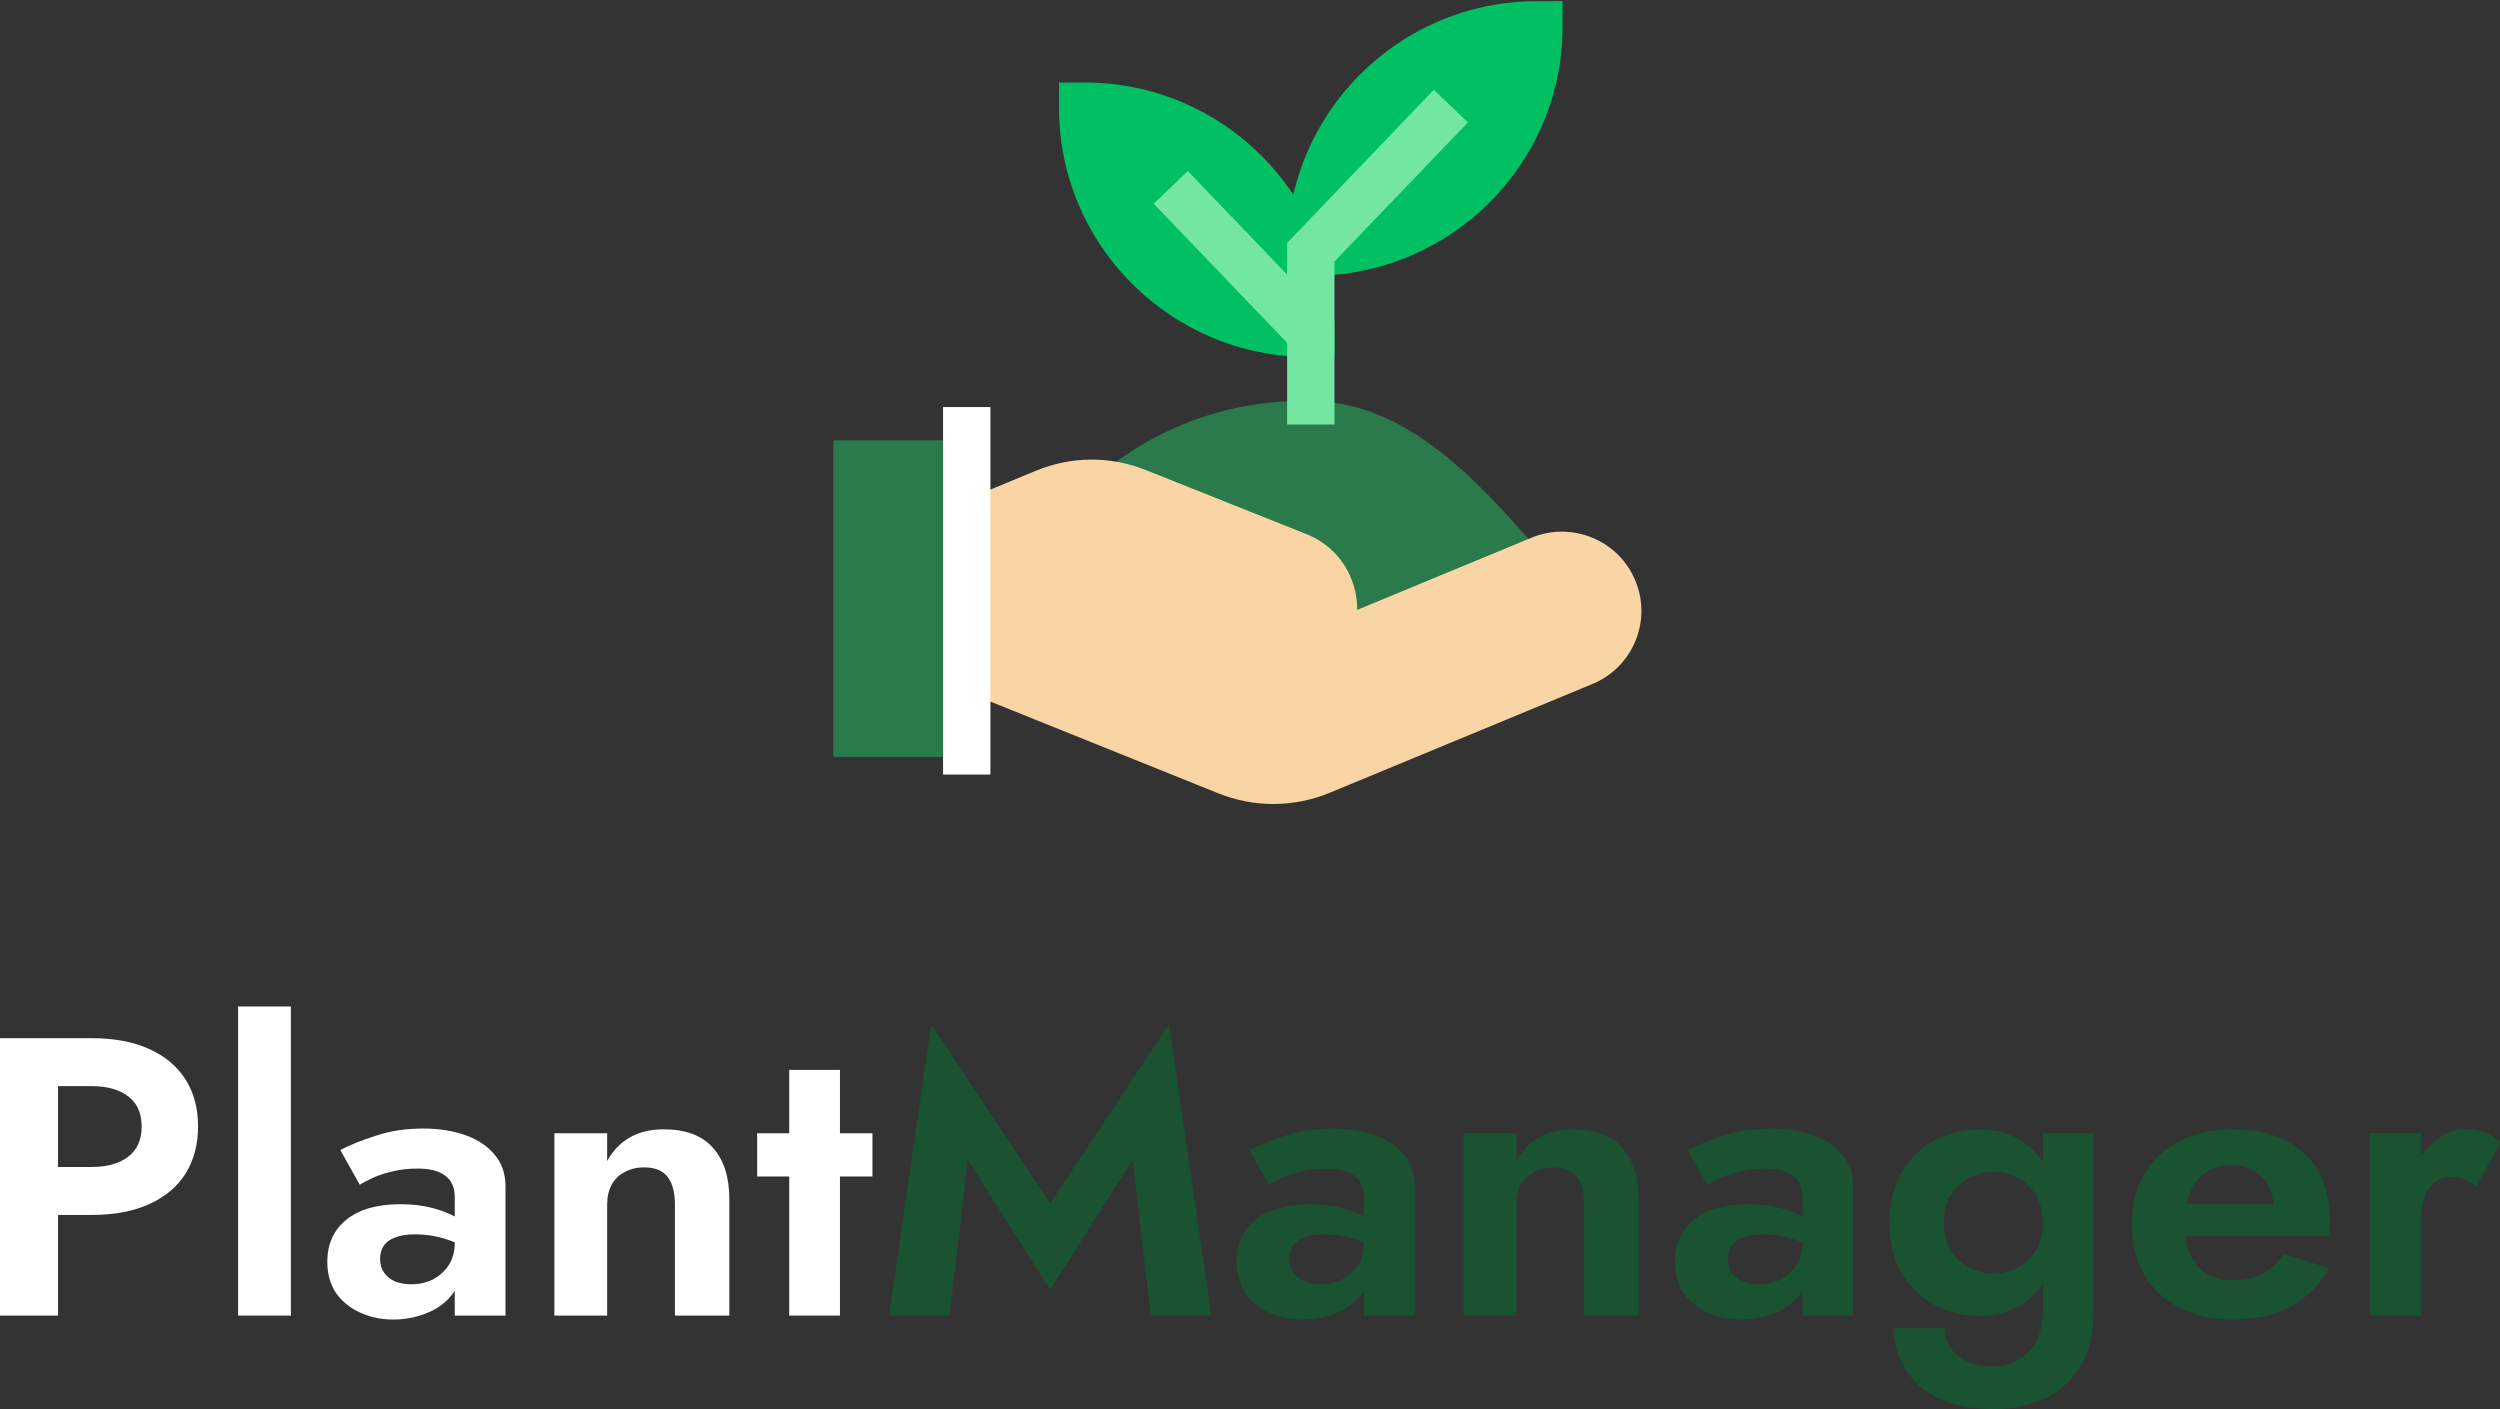 <svg width="220" height="124" viewBox="0 0 220 124" fill="none" xmlns="http://www.w3.org/2000/svg">
<rect x="0" y="0" width="220" height="124" fill="#333333" stroke="none"/>
<path d="M0 91.361V115.771H5.107V91.361H0ZM3.107 95.58H8.072C9.429 95.58 10.501 95.883 11.287 96.487C12.072 97.068 12.465 97.952 12.465 99.137C12.465 100.3 12.072 101.183 11.287 101.787C10.501 102.392 9.429 102.694 8.072 102.694H3.107V106.913H8.072C10.048 106.913 11.727 106.6 13.108 105.972C14.513 105.344 15.584 104.449 16.323 103.287C17.061 102.101 17.43 100.718 17.43 99.137C17.43 97.533 17.061 96.15 16.323 94.988C15.584 93.825 14.513 92.93 13.108 92.303C11.727 91.675 10.048 91.361 8.072 91.361H3.107V95.58Z" fill="white"/>
<path d="M20.953 88.571V115.771H25.596V88.571H20.953Z" fill="white"/>
<path d="M33.447 110.784C33.447 110.319 33.554 109.935 33.768 109.633C33.983 109.308 34.316 109.064 34.768 108.901C35.221 108.715 35.804 108.622 36.518 108.622C37.399 108.622 38.233 108.738 39.019 108.971C39.828 109.203 40.554 109.552 41.197 110.017V107.925C40.959 107.646 40.566 107.355 40.019 107.053C39.471 106.751 38.792 106.495 37.983 106.286C37.197 106.076 36.28 105.972 35.233 105.972C33.185 105.972 31.601 106.425 30.482 107.332C29.363 108.238 28.804 109.471 28.804 111.028C28.804 112.121 29.066 113.051 29.589 113.818C30.137 114.562 30.851 115.131 31.732 115.526C32.613 115.922 33.566 116.119 34.59 116.119C35.59 116.119 36.542 115.945 37.447 115.596C38.376 115.247 39.126 114.724 39.697 114.027C40.292 113.33 40.59 112.469 40.59 111.447L40.019 109.354C40.019 110.121 39.84 110.784 39.483 111.342C39.126 111.877 38.661 112.295 38.09 112.597C37.518 112.876 36.876 113.016 36.161 113.016C35.661 113.016 35.197 112.934 34.768 112.772C34.364 112.586 34.042 112.33 33.804 112.004C33.566 111.656 33.447 111.249 33.447 110.784ZM31.661 104.263C31.899 104.1 32.268 103.903 32.768 103.67C33.268 103.438 33.863 103.24 34.554 103.078C35.245 102.915 35.971 102.834 36.733 102.834C37.233 102.834 37.685 102.88 38.09 102.973C38.495 103.066 38.84 103.217 39.126 103.426C39.435 103.636 39.661 103.903 39.804 104.228C39.947 104.531 40.019 104.902 40.019 105.344V115.771H44.483V104.403C44.483 103.31 44.174 102.392 43.555 101.648C42.935 100.881 42.078 100.3 40.983 99.904C39.888 99.509 38.638 99.312 37.233 99.312C35.709 99.312 34.328 99.521 33.09 99.939C31.851 100.334 30.804 100.753 29.947 101.195L31.661 104.263Z" fill="white"/>
<path d="M59.394 106.007V115.771H64.18V105.519C64.18 103.589 63.704 102.09 62.752 101.02C61.799 99.928 60.347 99.381 58.394 99.381C57.227 99.381 56.227 99.625 55.394 100.114C54.584 100.579 53.93 101.264 53.43 102.171V99.73H48.786V115.771H53.43V106.007C53.43 105.333 53.561 104.751 53.822 104.263C54.084 103.775 54.465 103.403 54.965 103.147C55.465 102.868 56.037 102.729 56.68 102.729C57.632 102.729 58.323 103.008 58.751 103.566C59.18 104.124 59.394 104.937 59.394 106.007Z" fill="white"/>
<path d="M66.63 99.73V103.531H76.774V99.73H66.63ZM69.452 94.151V115.771H73.916V94.151H69.452Z" fill="white"/>
<path d="M85.165 102.066L92.416 113.504L99.666 102.066L101.274 115.771H106.595L102.881 90.141L92.416 105.902L81.951 90.141L78.236 115.771H83.558L85.165 102.066Z" fill="#1A5331"/>
<path d="M113.46 110.784C113.46 110.319 113.568 109.936 113.782 109.633C113.996 109.308 114.33 109.064 114.782 108.901C115.234 108.715 115.818 108.622 116.532 108.622C117.413 108.622 118.247 108.738 119.032 108.971C119.842 109.203 120.568 109.552 121.211 110.017V107.925C120.973 107.646 120.58 107.355 120.032 107.053C119.485 106.751 118.806 106.495 117.996 106.286C117.211 106.077 116.294 105.972 115.246 105.972C113.199 105.972 111.615 106.425 110.496 107.332C109.377 108.239 108.817 109.471 108.817 111.028C108.817 112.121 109.079 113.051 109.603 113.818C110.151 114.562 110.865 115.131 111.746 115.526C112.627 115.922 113.58 116.119 114.603 116.119C115.603 116.119 116.556 115.945 117.461 115.596C118.389 115.248 119.139 114.724 119.711 114.027C120.306 113.33 120.604 112.469 120.604 111.447L120.032 109.354C120.032 110.122 119.854 110.784 119.497 111.342C119.139 111.877 118.675 112.295 118.104 112.597C117.532 112.876 116.889 113.016 116.175 113.016C115.675 113.016 115.211 112.934 114.782 112.772C114.377 112.586 114.056 112.33 113.818 112.005C113.58 111.656 113.46 111.249 113.46 110.784ZM111.675 104.263C111.913 104.101 112.282 103.903 112.782 103.67C113.282 103.438 113.877 103.24 114.568 103.078C115.258 102.915 115.984 102.834 116.746 102.834C117.246 102.834 117.699 102.88 118.104 102.973C118.508 103.066 118.854 103.217 119.139 103.426C119.449 103.636 119.675 103.903 119.818 104.228C119.961 104.531 120.032 104.903 120.032 105.344V115.771H124.497V104.403C124.497 103.31 124.187 102.392 123.568 101.648C122.949 100.881 122.092 100.3 120.997 99.904C119.901 99.509 118.651 99.312 117.246 99.312C115.723 99.312 114.341 99.521 113.103 99.939C111.865 100.335 110.817 100.753 109.96 101.195L111.675 104.263Z" fill="#1A5331"/>
<path d="M139.408 106.007V115.771H144.194V105.519C144.194 103.589 143.718 102.09 142.765 101.02C141.813 99.928 140.361 99.381 138.408 99.381C137.241 99.381 136.241 99.626 135.408 100.114C134.598 100.579 133.943 101.264 133.443 102.171V99.73H128.8V115.771H133.443V106.007C133.443 105.333 133.574 104.751 133.836 104.263C134.098 103.775 134.479 103.403 134.979 103.147C135.479 102.868 136.051 102.729 136.694 102.729C137.646 102.729 138.337 103.008 138.765 103.566C139.194 104.124 139.408 104.937 139.408 106.007Z" fill="#1A5331"/>
<path d="M152.037 110.784C152.037 110.319 152.144 109.936 152.359 109.633C152.573 109.308 152.906 109.064 153.359 108.901C153.811 108.715 154.395 108.622 155.109 108.622C155.99 108.622 156.823 108.738 157.609 108.971C158.419 109.203 159.145 109.552 159.788 110.017V107.925C159.55 107.646 159.157 107.355 158.609 107.053C158.062 106.751 157.383 106.495 156.573 106.286C155.788 106.077 154.871 105.972 153.823 105.972C151.775 105.972 150.192 106.425 149.073 107.332C147.954 108.239 147.394 109.471 147.394 111.028C147.394 112.121 147.656 113.051 148.18 113.818C148.728 114.562 149.442 115.131 150.323 115.526C151.204 115.922 152.156 116.119 153.18 116.119C154.18 116.119 155.133 115.945 156.038 115.596C156.966 115.248 157.716 114.724 158.288 114.027C158.883 113.33 159.181 112.469 159.181 111.447L158.609 109.354C158.609 110.122 158.431 110.784 158.073 111.342C157.716 111.877 157.252 112.295 156.68 112.597C156.109 112.876 155.466 113.016 154.752 113.016C154.252 113.016 153.787 112.934 153.359 112.772C152.954 112.586 152.633 112.33 152.394 112.005C152.156 111.656 152.037 111.249 152.037 110.784ZM150.251 104.263C150.49 104.101 150.859 103.903 151.359 103.67C151.859 103.438 152.454 103.24 153.145 103.078C153.835 102.915 154.561 102.834 155.323 102.834C155.823 102.834 156.276 102.88 156.68 102.973C157.085 103.066 157.43 103.217 157.716 103.426C158.026 103.636 158.252 103.903 158.395 104.228C158.538 104.531 158.609 104.903 158.609 105.344V115.771H163.074V104.403C163.074 103.31 162.764 102.392 162.145 101.648C161.526 100.881 160.669 100.3 159.574 99.904C158.478 99.509 157.228 99.312 155.823 99.312C154.299 99.312 152.918 99.521 151.68 99.939C150.442 100.335 149.394 100.753 148.537 101.195L150.251 104.263Z" fill="#1A5331"/>
<path d="M166.591 116.886C166.687 118.281 167.068 119.513 167.734 120.583C168.425 121.675 169.413 122.512 170.699 123.093C171.984 123.698 173.58 124 175.485 124C177.056 124 178.509 123.698 179.842 123.093C181.176 122.512 182.235 121.582 183.021 120.304C183.831 119.025 184.235 117.398 184.235 115.422V99.73H179.771V115.422C179.771 116.514 179.556 117.421 179.128 118.142C178.723 118.862 178.175 119.397 177.485 119.746C176.818 120.095 176.104 120.269 175.342 120.269C174.508 120.269 173.782 120.129 173.163 119.85C172.544 119.571 172.056 119.176 171.699 118.665C171.342 118.177 171.151 117.584 171.127 116.886H166.591ZM166.27 107.611C166.27 109.378 166.639 110.877 167.377 112.109C168.115 113.318 169.091 114.236 170.306 114.864C171.52 115.492 172.806 115.805 174.163 115.805C175.544 115.805 176.759 115.492 177.806 114.864C178.878 114.213 179.711 113.272 180.306 112.039C180.926 110.807 181.235 109.331 181.235 107.611C181.235 105.867 180.926 104.391 180.306 103.182C179.711 101.95 178.878 101.009 177.806 100.358C176.759 99.707 175.544 99.381 174.163 99.381C172.806 99.381 171.52 99.695 170.306 100.323C169.091 100.951 168.115 101.88 167.377 103.113C166.639 104.321 166.27 105.821 166.27 107.611ZM171.056 107.611C171.056 106.634 171.258 105.821 171.663 105.17C172.068 104.496 172.615 103.984 173.306 103.636C173.997 103.287 174.735 103.113 175.52 103.113C176.044 103.113 176.556 103.217 177.056 103.426C177.556 103.612 178.009 103.891 178.413 104.263C178.842 104.635 179.175 105.1 179.414 105.658C179.652 106.216 179.771 106.867 179.771 107.611C179.771 108.587 179.556 109.412 179.128 110.087C178.723 110.738 178.187 111.237 177.521 111.586C176.878 111.912 176.211 112.074 175.52 112.074C174.735 112.074 173.997 111.9 173.306 111.551C172.615 111.203 172.068 110.703 171.663 110.052C171.258 109.378 171.056 108.564 171.056 107.611Z" fill="#1A5331"/>
<path d="M196.474 116.119C198.45 116.119 200.141 115.747 201.546 115.003C202.974 114.236 204.117 113.097 204.974 111.586L200.938 110.366C200.462 111.133 199.855 111.714 199.117 112.109C198.403 112.481 197.533 112.667 196.51 112.667C195.605 112.667 194.831 112.469 194.188 112.074C193.545 111.679 193.057 111.11 192.724 110.366C192.414 109.622 192.259 108.715 192.259 107.646C192.283 106.53 192.45 105.6 192.759 104.856C193.093 104.089 193.557 103.519 194.152 103.147C194.771 102.752 195.533 102.555 196.438 102.555C197.176 102.555 197.819 102.717 198.367 103.043C198.914 103.368 199.331 103.81 199.617 104.368C199.926 104.926 200.081 105.6 200.081 106.39C200.081 106.553 200.034 106.762 199.938 107.018C199.867 107.251 199.784 107.436 199.688 107.576L200.938 105.972H190.259V108.762H204.974C204.998 108.622 205.01 108.436 205.01 108.204C205.034 107.971 205.046 107.75 205.046 107.541C205.046 105.821 204.713 104.356 204.046 103.147C203.379 101.915 202.403 100.985 201.117 100.358C199.855 99.707 198.319 99.381 196.51 99.381C194.7 99.381 193.128 99.73 191.795 100.427C190.462 101.102 189.426 102.066 188.688 103.322C187.973 104.554 187.616 106.03 187.616 107.75C187.616 109.447 187.973 110.924 188.688 112.179C189.426 113.411 190.462 114.376 191.795 115.073C193.128 115.771 194.688 116.119 196.474 116.119Z" fill="#1A5331"/>
<path d="M213.071 99.73H208.535V115.771H213.071V99.73ZM217.893 104.438L220 100.602C219.667 100.183 219.226 99.87 218.678 99.66C218.155 99.451 217.595 99.347 217 99.347C216.143 99.347 215.309 99.649 214.5 100.253C213.69 100.834 213.035 101.625 212.535 102.624C212.035 103.601 211.785 104.728 211.785 106.007L213.071 107.262C213.071 106.495 213.166 105.844 213.357 105.309C213.571 104.751 213.881 104.321 214.285 104.019C214.69 103.717 215.178 103.566 215.75 103.566C216.226 103.566 216.619 103.647 216.928 103.81C217.262 103.949 217.583 104.159 217.893 104.438Z" fill="#1A5331"/>
<g clip-path="url(#clip0)">
<path d="M135.244 0.105C123.126 0.105 113.266 9.929 113.266 22.004V24.258H115.528C127.646 24.258 137.506 14.434 137.506 2.358V0.105H135.244Z" fill="#00C063"/>
<path d="M95.455 7.26H93.194V9.513C93.194 21.588 103.053 31.412 115.172 31.412H117.433V29.159C117.433 17.084 107.574 7.26 95.455 7.26Z" fill="#00C063"/>
<path d="M133.786 46.617C130.214 42.647 124.234 36.002 116.738 35.381C105.231 34.428 97.69 41.043 97.375 41.325L98.766 42.87H98.766L100.157 44.415C100.17 44.404 100.443 44.164 100.951 43.795L108.888 47.157L116.38 50.539L117.651 56.657L131.924 50.746C132.145 50.981 132.352 51.194 132.544 51.38L135.444 48.398C135.032 48.001 134.455 47.359 133.786 46.617Z" fill="#2B7A4B"/>
<path d="M143.905 51.083C143.188 49.364 141.843 48.026 140.116 47.316C138.389 46.606 136.489 46.608 134.763 47.322L119.429 53.672C119.444 52.746 119.273 51.816 118.913 50.926C118.184 49.12 116.784 47.727 114.971 47.004L100.835 41.366C97.706 40.117 94.266 40.139 91.149 41.429L84.133 44.335L84.933 46.252L84.944 47.003L84.933 47.01L85.052 58.654L84.271 60.579L107.204 69.809C108.77 70.438 110.413 70.752 112.056 70.752C113.745 70.752 115.433 70.42 117.037 69.756L140.131 60.192C141.856 59.478 143.199 58.137 143.911 56.416C144.624 54.696 144.622 52.802 143.905 51.083Z" fill="#F9D5A5"/>
<path d="M84.991 52.701L85.052 52.551L84.987 46.229L84.933 46.252L84.944 47.003L84.933 47.01L84.991 52.701Z" fill="#F9BE77"/>
<path d="M87.016 38.749H73.333V66.605H87.016V38.749Z" fill="#2B7A4B"/>
<path d="M87.155 35.823H82.989V68.159H87.155V35.823Z" fill="white"/>
<path d="M129.181 10.77L126.169 7.901L113.267 21.382V24.162L104.531 15.056L101.519 17.925L113.267 30.169V37.361H117.433V23.014L129.181 10.77Z" fill="#73E6A1"/>
</g>
<defs>
<clipPath id="clip0">
<rect width="71.111" height="70.857" fill="white" transform="translate(73.333)"/>
</clipPath>
</defs>
</svg>

